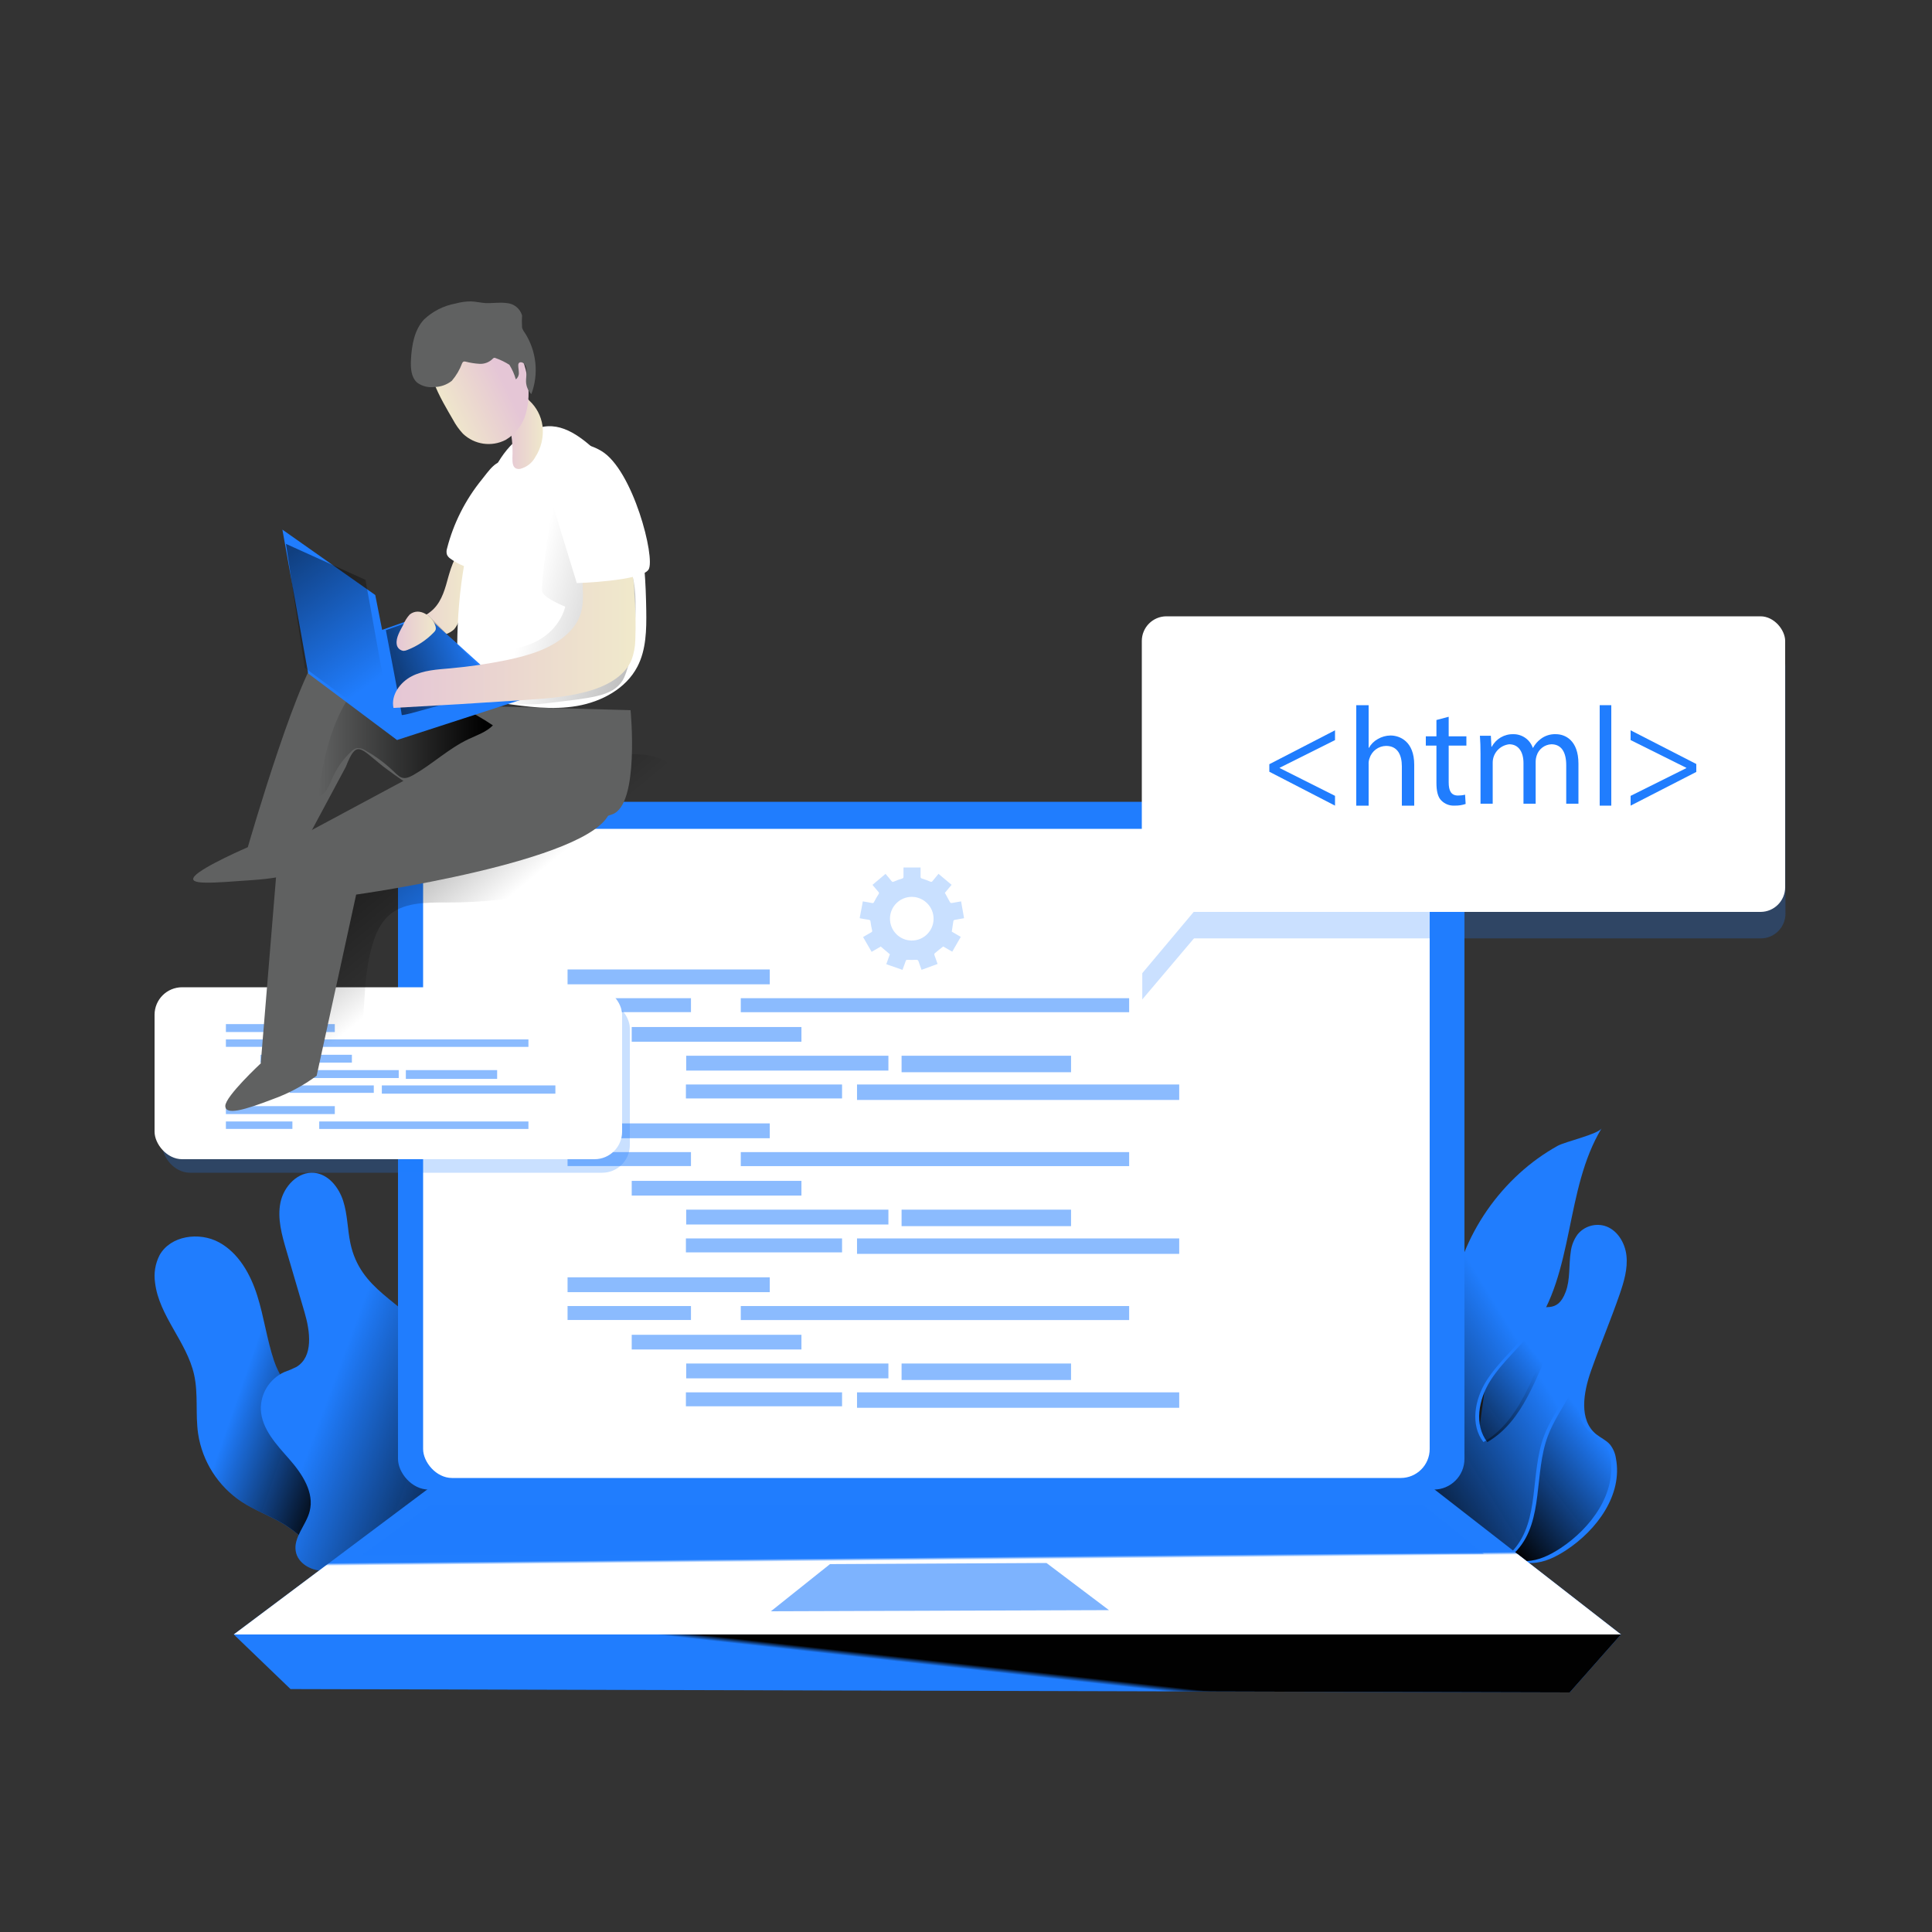 <?xml version="1.0" encoding="UTF-8"?>
<svg width="1000px" height="1000px" viewBox="0 0 1000 1000" version="1.1" xmlns="http://www.w3.org/2000/svg" xmlns:xlink="http://www.w3.org/1999/xlink">
    <rect x="0" y="0" width="1000" height="1000" fill="#333333" stroke="none"/>
    <!-- Generator: Sketch 54.1 (76490) - https://sketchapp.com -->
    <title>编组 79</title>
    <desc>Created with Sketch.</desc>
    <defs>
        <linearGradient x1="54.867%" y1="45.68%" x2="24.593%" y2="98.282%" id="linearGradient-1">
            <stop stop-color="#010101" stop-opacity="0" offset="0%"></stop>
            <stop stop-color="#010101" offset="95%"></stop>
        </linearGradient>
        <linearGradient x1="56.467%" y1="46.737%" x2="9.841%" y2="110.328%" id="linearGradient-2">
            <stop stop-color="#010101" stop-opacity="0" offset="0%"></stop>
            <stop stop-color="#010101" offset="95%"></stop>
        </linearGradient>
        <linearGradient x1="42.722%" y1="45.058%" x2="92.312%" y2="73.162%" id="linearGradient-3">
            <stop stop-color="#010101" stop-opacity="0" offset="0%"></stop>
            <stop stop-color="#010101" offset="95%"></stop>
        </linearGradient>
        <linearGradient x1="39.483%" y1="46.649%" x2="113.975%" y2="99.705%" id="linearGradient-4">
            <stop stop-color="#010101" stop-opacity="0" offset="0%"></stop>
            <stop stop-color="#010101" offset="95%"></stop>
        </linearGradient>
        <linearGradient x1="49.854%" y1="48.87%" x2="50.015%" y2="50.774%" id="linearGradient-5">
            <stop stop-color="#FFFFFF" stop-opacity="0" offset="0%"></stop>
            <stop stop-color="#FFFFFF" offset="95%"></stop>
        </linearGradient>
        <linearGradient x1="49.196%" y1="50.218%" x2="52.237%" y2="49.06%" id="linearGradient-6">
            <stop stop-color="#010101" stop-opacity="0" offset="0%"></stop>
            <stop stop-color="#010101" offset="95%"></stop>
        </linearGradient>
        <linearGradient x1="50.4%" y1="51.39%" x2="2.217%" y2="-8.278%" id="linearGradient-7">
            <stop stop-color="#010101" stop-opacity="0" offset="0%"></stop>
            <stop stop-color="#010101" offset="95%"></stop>
        </linearGradient>
        <linearGradient x1="-7.20221288e-13%" y1="49.999%" x2="100.095%" y2="49.999%" id="linearGradient-8">
            <stop stop-color="#E5C6D6" offset="0%"></stop>
            <stop stop-color="#EAD4D0" offset="42%"></stop>
            <stop stop-color="#F0E9CB" offset="100%"></stop>
        </linearGradient>
        <linearGradient x1="6.98322099e-13%" y1="49.962%" x2="100%" y2="49.962%" id="linearGradient-9">
            <stop stop-color="#010101" stop-opacity="0" offset="0%"></stop>
            <stop stop-color="#010101" offset="95%"></stop>
        </linearGradient>
        <linearGradient x1="-0.318%" y1="49.98%" x2="100.19%" y2="49.98%" id="linearGradient-10">
            <stop stop-color="#E5C6D6" offset="0%"></stop>
            <stop stop-color="#EAD4D0" offset="42%"></stop>
            <stop stop-color="#F0E9CB" offset="100%"></stop>
        </linearGradient>
        <linearGradient x1="83.852%" y1="34.408%" x2="-65.012%" y2="81.447%" id="linearGradient-11">
            <stop stop-color="#010101" stop-opacity="0" offset="0%"></stop>
            <stop stop-color="#010101" offset="95%"></stop>
        </linearGradient>
        <linearGradient x1="34.371%" y1="47.777%" x2="295.586%" y2="132.344%" id="linearGradient-12">
            <stop stop-color="#010101" stop-opacity="0" offset="0%"></stop>
            <stop stop-color="#010101" offset="95%"></stop>
        </linearGradient>
        <linearGradient x1="0.004%" y1="49.883%" x2="100.044%" y2="49.883%" id="linearGradient-13">
            <stop stop-color="#E5C6D6" offset="0%"></stop>
            <stop stop-color="#EAD4D0" offset="42%"></stop>
            <stop stop-color="#F0E9CB" offset="100%"></stop>
        </linearGradient>
        <linearGradient x1="64.171%" y1="80.63%" x2="-9.713%" y2="-102.333%" id="linearGradient-14">
            <stop stop-color="#010101" stop-opacity="0" offset="0%"></stop>
            <stop stop-color="#010101" offset="95%"></stop>
        </linearGradient>
        <linearGradient x1="72.2%" y1="38.08%" x2="19.6%" y2="66.556%" id="linearGradient-15">
            <stop stop-color="#E5C6D6" offset="0%"></stop>
            <stop stop-color="#EAD4D0" offset="42%"></stop>
            <stop stop-color="#F0E9CB" offset="100%"></stop>
        </linearGradient>
        <linearGradient x1="0.028%" y1="50.033%" x2="100.539%" y2="50.033%" id="linearGradient-16">
            <stop stop-color="#E5C6D6" offset="0%"></stop>
            <stop stop-color="#EAD4D0" offset="42%"></stop>
            <stop stop-color="#F0E9CB" offset="100%"></stop>
        </linearGradient>
    </defs>
    <g id="上传" stroke="none" stroke-width="1" fill="none" fill-rule="evenodd">
        <g id="画板" transform="translate(-10452, -3703)">
            <g id="编组-79" transform="translate(10452, 3703)">
                <rect id="矩形复制-30" x="0" y="0" width="1000" height="1000"></rect>
                <g id="编组-3" transform="translate(80, 156)" fill-rule="nonzero">
                    <path d="M730.406,512.636 C732.839,506.139 731.936,498.887 733.004,492.022 C733.38,488.743 734.599,485.617 736.543,482.948 C739.858,478.869 745.257,477.105 750.346,478.439 C756.924,480.279 761.108,487.108 761.845,493.881 C762.582,500.654 760.573,507.39 758.362,513.832 C753.736,527.213 748.208,540.262 743.49,553.606 C739.602,564.649 737.096,578.931 746.162,586.349 C748.484,588.189 751.396,589.459 753.368,591.723 C754.993,593.802 756.042,596.271 756.408,598.883 C759.965,617.674 746.568,635.932 730.609,646.387 C725.301,649.847 719.386,652.828 713.065,652.994 C703.077,653.233 693.992,646.147 689.366,637.294 C684.741,628.442 683.838,618.153 684.022,608.177 C684.442,595.487 685.611,582.833 687.523,570.281 C688.85,560.269 690.214,550.035 693.973,540.833 C696.83,533.728 702.708,522.427 710.891,520.771 C719.073,519.114 726.002,524.415 730.406,512.636 Z" id="路径" fill="#207DFE"></path>
                    <path d="M727.406,511.642 C729.839,505.126 728.936,497.892 730.004,491.026 C730.38,487.741 731.598,484.609 733.543,481.933 C736.863,477.861 742.261,476.104 747.346,477.442 C753.924,479.283 758.108,486.112 758.845,492.867 C759.582,499.622 757.573,506.378 755.362,512.82 C750.736,526.202 745.208,539.252 740.49,552.615 C736.602,563.659 734.096,577.925 743.162,585.342 C745.484,587.183 748.396,588.472 750.368,590.736 C751.992,592.808 753.041,595.271 753.408,597.877 C756.965,616.689 743.568,634.93 727.609,645.404 C722.301,648.864 716.386,651.846 710.065,651.993 C700.077,652.251 690.992,645.146 686.366,636.311 C681.741,627.475 680.838,617.149 681.022,607.173 C681.444,594.482 682.613,581.827 684.523,569.273 C685.85,559.26 687.214,549.136 690.973,539.823 C693.83,532.736 699.708,521.526 707.909,519.778 C716.11,518.029 723.002,523.385 727.406,511.642 Z" id="路径" fill="url(#linearGradient-1)"></path>
                    <path d="M749,428 C729.766,459.818 735.148,502.79 713.028,532.709 C706.315,541.797 697.382,549.153 691.353,558.72 C685.323,568.288 682.882,581.524 689.836,590.428 C708.552,579.607 715.081,556.471 724.402,536.967 C725.042,535.329 726.085,533.877 727.435,532.746 C732.484,529.188 738.754,536.156 739.309,542.295 C740.807,558.647 726.899,571.957 721.147,587.331 C713.934,606.614 719.094,630.8 705.408,646.212 C702.634,649.327 698.898,651.982 694.7,652 C691.636,651.822 688.675,650.836 686.119,649.143 C665.716,637.291 652.173,616.484 649.629,593.083 C647.65,573.431 649.962,550.388 662.039,534.737 C671.896,521.962 671.582,508.412 677.611,493.074 C683.916,477.159 693.777,462.886 706.444,451.338 C712.482,445.827 719.142,441.032 726.289,437.051 C730.321,434.858 747.206,431.06 749,428 Z" id="路径" fill="#207DFE"></path>
                    <path d="M747,428 C727.768,459.818 733.13,502.79 711.032,532.709 C704.319,541.797 695.387,549.153 689.358,558.72 C683.329,568.288 680.888,581.524 687.823,590.428 C706.556,579.607 713.066,556.471 722.405,536.967 C723.037,535.325 724.081,533.871 725.437,532.746 C730.486,529.188 736.755,536.156 737.31,542.295 C738.808,558.647 724.901,571.957 719.15,587.331 C711.938,606.614 717.097,630.8 703.413,646.212 C700.639,649.327 696.885,651.982 692.705,652 C689.636,651.819 686.67,650.833 684.106,649.143 C663.715,637.28 650.178,616.479 647.62,593.083 C645.66,573.431 647.971,550.388 660.029,534.737 C669.904,521.962 669.589,508.412 675.618,493.074 C681.922,477.159 691.782,462.886 704.448,451.338 C710.486,445.827 717.144,441.032 724.291,437.051 C728.341,434.858 745.206,431.06 747,428 Z" id="路径" fill="url(#linearGradient-2)"></path>
                    <path d="M61.836,548.366 C58.135,537.283 56.654,525.701 53.156,514.618 C49.658,503.535 43.532,492.544 33.315,487.003 C23.099,481.461 8.2,483.53 2.574,493.708 C0.341,498.094 -0.468,503.065 0.26,507.931 C2.296,525.091 16.621,538.52 20.434,555.385 C22.71,565.396 21.063,575.907 22.544,586.085 C24.712,600.467 32.883,613.259 45.031,621.292 C51.879,625.762 59.726,628.533 66.722,632.781 C75.925,638.407 83.413,646.436 88.377,656 C100.138,645.359 106.575,630.067 105.96,614.236 C104.386,580.266 71.461,576.664 61.836,548.366 Z" id="路径" fill="#207DFE"></path>
                    <path d="M61.836,548.366 C58.135,537.283 56.654,525.701 53.156,514.618 C49.658,503.535 43.532,492.544 33.315,487.003 C23.099,481.461 8.2,483.53 2.574,493.708 C0.341,498.094 -0.468,503.065 0.26,507.931 C2.296,525.091 16.621,538.52 20.434,555.385 C22.71,565.396 21.063,575.907 22.544,586.085 C24.712,600.467 32.883,613.259 45.031,621.292 C51.879,625.762 59.726,628.533 66.722,632.781 C75.925,638.407 83.413,646.436 88.377,656 C100.138,645.359 106.575,630.067 105.96,614.236 C104.386,580.266 71.461,576.664 61.836,548.366 Z" id="路径" fill="url(#linearGradient-3)"></path>
                    <path d="M101.336,487.378 C99.841,480.177 99.896,472.646 97.644,465.629 C95.393,458.613 90.04,451.8 82.695,451.063 C74.242,450.216 66.896,458.042 65.179,466.348 C63.463,474.653 65.862,483.197 68.262,491.337 L77.619,523.195 C80.535,533.084 82.307,546.159 73.466,551.499 C71.372,552.545 69.214,553.462 67.007,554.243 C59.474,557.733 54.754,565.37 55.01,573.652 C55.49,583.707 63.112,591.718 69.775,599.305 C76.438,606.892 82.824,616.541 80.277,626.283 C78.431,633.502 71.731,639.763 73.116,647.092 C74.242,653.169 80.886,656.944 87.087,656.999 C93.289,657.054 99.121,654.311 104.713,651.622 L131.42,638.731 C140.002,634.588 149.027,630.076 154.158,622.047 C157.344,616.482 159.189,610.253 159.547,603.853 C161.853,579.53 155.301,555.191 141.091,535.294 C128.024,517.155 106.485,512.109 101.336,487.378 Z" id="路径" fill="#207DFE"></path>
                    <path d="M101.336,487.378 C99.841,480.177 99.896,472.646 97.644,465.629 C95.393,458.613 90.04,451.8 82.695,451.063 C74.242,450.216 66.896,458.042 65.179,466.348 C63.463,474.653 65.862,483.197 68.262,491.337 L77.619,523.195 C80.535,533.084 82.307,546.159 73.466,551.499 C71.372,552.545 69.214,553.462 67.007,554.243 C59.474,557.733 54.754,565.37 55.01,573.652 C55.49,583.707 63.112,591.718 69.775,599.305 C76.438,606.892 82.824,616.541 80.277,626.283 C78.431,633.502 71.731,639.763 73.116,647.092 C74.242,653.169 80.886,656.944 87.087,656.999 C93.289,657.054 99.121,654.311 104.713,651.622 L131.42,638.731 C140.002,634.588 149.027,630.076 154.158,622.047 C157.344,616.482 159.189,610.253 159.547,603.853 C161.853,579.53 155.301,555.191 141.091,535.294 C128.024,517.155 106.485,512.109 101.336,487.378 Z" id="路径" fill="url(#linearGradient-4)"></path>
                    <rect id="矩形" fill="#207DFE" x="126" y="259" width="552" height="356" rx="15.89"></rect>
                    <rect id="矩形" fill="#FFFFFF" x="139" y="273" width="521" height="336" rx="14.99"></rect>
                    <g id="编组" opacity="0.52" transform="translate(213, 345)" fill="#207DFE">
                        <rect id="矩形" x="0.77" y="0.794" width="104.662" height="7.683"></rect>
                        <rect id="矩形" x="0.77" y="15.661" width="63.874" height="7.221"></rect>
                        <rect id="矩形" x="90.422" y="15.661" width="201.025" height="7.258"></rect>
                        <rect id="矩形" x="33.979" y="30.583" width="87.845" height="7.609"></rect>
                        <rect id="矩形" x="62.173" y="45.449" width="104.662" height="7.683"></rect>
                        <rect id="矩形" x="173.657" y="45.449" width="87.716" height="8.532"></rect>
                        <rect id="矩形" x="62.026" y="60.334" width="80.819" height="7.221"></rect>
                        <rect id="矩形" x="150.59" y="60.334" width="166.765" height="7.997"></rect>
                        <rect id="矩形" x="0.77" y="80.464" width="104.662" height="7.683"></rect>
                        <rect id="矩形" x="0.77" y="95.33" width="63.874" height="7.221"></rect>
                        <rect id="矩形" x="90.422" y="95.33" width="201.025" height="7.258"></rect>
                        <rect id="矩形" x="33.979" y="110.215" width="87.845" height="7.609"></rect>
                        <rect id="矩形" x="62.173" y="125.119" width="104.662" height="7.683"></rect>
                        <rect id="矩形" x="173.657" y="125.119" width="87.716" height="8.532"></rect>
                        <rect id="矩形" x="62.026" y="140.004" width="80.819" height="7.221"></rect>
                        <rect id="矩形" x="150.59" y="140.004" width="166.765" height="7.997"></rect>
                        <rect id="矩形" x="0.77" y="160.134" width="104.662" height="7.683"></rect>
                        <rect id="矩形" x="0.77" y="175" width="63.874" height="7.221"></rect>
                        <rect id="矩形" x="90.422" y="175" width="201.025" height="7.258"></rect>
                        <rect id="矩形" x="33.979" y="189.885" width="87.845" height="7.609"></rect>
                        <rect id="矩形" x="62.173" y="204.752" width="104.662" height="7.683"></rect>
                        <rect id="矩形" x="173.657" y="204.752" width="87.716" height="8.532"></rect>
                        <rect id="矩形" x="62.026" y="219.674" width="80.819" height="7.221"></rect>
                        <rect id="矩形" x="150.59" y="219.674" width="166.765" height="7.997"></rect>
                    </g>
                    <rect id="矩形" fill="#207DFE" opacity="0.24" transform="translate(125, 406.5) rotate(-180) translate(-125, -406.5) " x="4" y="362" width="242" height="89" rx="14.26"></rect>
                    <polygon id="路径" fill="#207DFE" points="143.558 613.138 41 690 759 690 658.729 612"></polygon>
                    <polygon id="路径" fill="url(#linearGradient-5)" points="143.558 613.138 41 690 759 690 658.729 612"></polygon>
                    <polygon id="路径" fill="#207DFE" points="70.379 718.265 41 690 759 690 732.48 720"></polygon>
                    <polygon id="路径" fill="url(#linearGradient-6)" points="70.379 718.265 41 690 759 690 732.48 720"></polygon>
                    <polygon id="路径" fill="#207DFE" opacity="0.58" points="319 678 349.608 653.577 461.654 653 494 677.405"></polygon>
                    <polygon id="路径" fill="#207DFE" opacity="0.58" points="107 649 688 648.229 656.879 623 142.733 623"></polygon>
                    <g id="编组" opacity="0.24" transform="translate(511, 176)" fill="#207DFE">
                        <rect id="矩形" x="0.24" y="0.382" width="332.911" height="153.331" rx="12.77"></rect>
                        <polygon id="路径" points="0.24 185.304 0.24 129.605 47.387 129.605"></polygon>
                    </g>
                    <rect id="矩形" fill="#FFFFFF" x="511" y="163" width="333" height="153" rx="12.77"></rect>
                    <polygon id="路径" fill="#FFFFFF" points="511 348 511 292 558 292"></polygon>
                    <rect id="矩形" fill="#FFFFFF" transform="translate(121, 399.5) rotate(-180) translate(-121, -399.5) " x="0" y="355" width="242" height="89" rx="14.26"></rect>
                    <g id="编组" opacity="0.52" transform="translate(36, 374)" fill="#207DFE">
                        <rect id="矩形" x="0.925" y="0.073" width="56.372" height="4.107"></rect>
                        <rect id="矩形" x="0.925" y="7.993" width="34.418" height="3.85"></rect>
                        <rect id="矩形" x="49.233" y="7.993" width="108.286" height="3.868"></rect>
                        <rect id="矩形" x="18.828" y="15.95" width="47.309" height="4.052"></rect>
                        <rect id="矩形" x="34.012" y="23.888" width="56.372" height="4.107"></rect>
                        <rect id="矩形" x="94.064" y="23.888" width="47.254" height="4.547"></rect>
                        <rect id="矩形" x="33.938" y="31.808" width="43.536" height="3.85"></rect>
                        <rect id="矩形" x="81.635" y="31.808" width="89.828" height="4.272"></rect>
                        <rect id="矩形" x="0.925" y="42.533" width="56.372" height="4.107"></rect>
                        <rect id="矩形" x="0.925" y="50.472" width="34.418" height="3.85"></rect>
                        <rect id="矩形" x="49.233" y="50.472" width="108.286" height="3.868"></rect>
                    </g>
                    <path d="M365.037,318.775 L366.04,313.586 C366.225,312.619 366.392,311.634 366.578,310.555 C368.211,310.834 369.771,311.076 371.33,311.392 C371.541,311.474 371.777,311.465 371.981,311.366 C372.186,311.268 372.34,311.088 372.407,310.871 C373.112,309.495 373.892,308.156 374.727,306.854 C374.883,306.707 374.971,306.502 374.971,306.287 C374.971,306.073 374.883,305.868 374.727,305.72 C373.688,304.511 372.667,303.265 371.59,302.001 L378.347,296.31 C379.405,297.556 380.444,298.765 381.428,300.029 C381.551,300.238 381.754,300.386 381.99,300.439 C382.225,300.492 382.473,300.445 382.672,300.308 C384.029,299.704 385.425,299.188 386.849,298.765 C387.517,298.579 387.666,298.319 387.647,297.705 C387.647,296.143 387.647,294.599 387.647,293 L396.483,293 C396.483,294.581 396.483,296.143 396.483,297.724 C396.483,298.356 396.65,298.579 397.281,298.765 C398.704,299.193 400.099,299.709 401.458,300.308 C401.66,300.443 401.909,300.488 402.145,300.431 C402.38,300.375 402.582,300.223 402.702,300.011 C403.685,298.784 404.706,297.593 405.765,296.292 L412.54,301.982 L409.069,306.129 C409.997,307.877 410.925,309.532 411.816,311.15 C412.038,311.351 412.338,311.44 412.633,311.392 L417.459,310.555 L419,319.258 C417.348,319.556 415.751,319.816 414.174,320.132 C413.914,320.132 413.524,320.43 413.487,320.634 C413.171,322.494 412.911,324.354 412.633,326.213 L417.292,328.928 L412.874,336.59 L408.178,333.894 C406.656,335.102 405.189,336.255 403.76,337.464 C403.592,337.673 403.536,337.951 403.611,338.208 C404.15,339.77 404.725,341.332 405.3,342.95 L397.003,345.981 C396.502,344.568 395.945,343.192 395.499,341.779 C395.239,340.96 394.887,340.719 393.996,340.793 C392.562,340.895 391.123,340.895 389.689,340.793 C389.169,340.793 388.965,340.905 388.816,341.388 C388.297,342.894 387.721,344.401 387.127,346 L378.737,343.062 L380.593,337.929 L375.878,333.931 L371.144,336.665 L366.726,329.003 C368.174,328.166 369.548,327.348 370.94,326.567 C371.141,326.492 371.302,326.339 371.386,326.142 C371.47,325.945 371.47,325.722 371.386,325.525 C371.052,324.095 370.792,322.649 370.606,321.192 C370.606,320.486 370.365,320.151 369.567,320.058 C368.044,319.872 366.522,319.556 365,319.277 L365.037,318.775 Z M392.084,308.212 C385.858,308.131 380.743,313.115 380.652,319.351 C380.56,325.587 385.526,330.72 391.751,330.823 C397.976,330.925 403.108,325.959 403.221,319.723 C403.304,313.469 398.326,308.324 392.084,308.212 L392.084,308.212 Z" id="形状" fill="#207DFE" opacity="0.24"></path>
                    <polygon id="路径" fill="#207DFE" points="577 239.555 611 222 611 227.071 582.338 241.399 582.338 241.528 611 255.929 611 261 577 243.445"></polygon>
                    <path d="M622,209 L628.402,209 L628.402,231.073 L628.549,231.073 C629.638,229.165 631.226,227.594 633.14,226.53 C635.134,225.355 637.397,224.722 639.707,224.69 C644.427,224.69 652,227.615 652,239.847 L652,261 L645.598,261 L645.598,240.638 C645.598,234.917 643.494,230.08 637.439,230.08 C633.487,230.138 630.019,232.742 628.841,236.536 C628.489,237.519 628.34,238.564 628.402,239.608 L628.402,261 L622,261 L622,209 Z" id="路径" fill="#207DFE"></path>
                    <path d="M669.838,215 L669.838,225.109 L679,225.109 L679,229.926 L669.838,229.926 L669.838,248.922 C669.838,253.283 671.084,255.765 674.657,255.765 C675.893,255.777 677.124,255.63 678.322,255.327 L678.615,260.126 C676.782,260.748 674.852,261.038 672.916,260.983 C670.324,261.142 667.793,260.162 665.99,258.301 C664.157,256.476 663.497,253.283 663.497,249.177 L663.497,229.926 L658,229.926 L658,225.109 L663.497,225.109 L663.497,216.679 L669.838,215 Z" id="路径" fill="#207DFE"></path>
                    <path d="M686.313,234.327 C686.313,230.675 686.221,227.717 686,224.814 L691.661,224.814 L691.956,230.475 L692.177,230.475 C694.35,226.393 698.674,223.888 703.332,224.011 C707.859,223.975 711.901,226.815 713.362,231.059 L713.51,231.059 C714.485,229.268 715.837,227.705 717.474,226.476 C719.718,224.765 722.499,223.892 725.329,224.011 C730.012,224.011 737,227.06 737,239.276 L737,260 L730.676,260 L730.676,240.079 C730.676,233.305 728.187,229.233 722.969,229.233 C719.438,229.412 716.401,231.763 715.372,235.112 C715.034,236.145 714.859,237.223 714.856,238.308 L714.856,260 L708.55,260 L708.55,238.91 C708.55,233.305 706.042,229.233 701.175,229.233 C696.289,229.791 692.606,233.894 692.619,238.764 L692.619,260 L686.313,260 L686.313,234.327 Z" id="路径" fill="#207DFE"></path>
                    <polygon id="路径" fill="#207DFE" points="748 209 754 209 754 261 748 261"></polygon>
                    <polygon id="路径" fill="#207DFE" points="798 243.552 764 261 764 255.939 792.864 241.564 792.864 241.436 764 227.061 764 222 798 239.448"></polygon>
                    <g id="编组-26" transform="translate(20, 0)">
                        <path d="M251.831,246.839 C256.216,258.358 247.528,270.655 238.039,278.566 C208.911,303.105 169.081,311.294 131.209,311.127 C120.424,311.127 108.315,310.905 100.564,318.455 C97.441,321.748 95.111,325.717 93.751,330.058 C86,351.738 90.745,376.304 83.518,398.177 C82.075,403.551 79.091,408.378 74.94,412.057 C70.653,415.719 64.568,416.347 59.631,413.639 C53.259,409.531 53.177,400.37 53.811,392.764 L56.569,358.067 C58.252,337.803 60.596,315.902 74.25,300.884 C82.525,291.891 93.724,286.533 104.729,281.453 C124.81,272.043 237.018,207.921 251.831,246.839 Z" id="路径" fill="url(#linearGradient-7)"></path>
                        <path d="M124.478,159.157 C120.388,163.286 114.603,165.059 109.732,168.19 C105.624,170.858 102.193,174.496 99.723,178.801 C102.037,181.766 106.477,181.018 110.002,179.937 C117.051,177.721 124.021,175.172 130.855,172.235 C132.374,171.7 133.78,170.872 134.999,169.797 C136.262,168.331 137.182,166.587 137.69,164.699 C140.385,156.933 141.883,148.781 142.13,140.538 C142.348,138.332 142.034,136.105 141.215,134.055 C136.802,124.995 133.143,139.014 132.12,142.367 C130.479,148.379 128.891,154.696 124.478,159.157 Z" id="路径" fill="url(#linearGradient-8)"></path>
                        <path d="M131.356,127.993 C131.037,129.014 131.037,130.105 131.356,131.126 C131.767,131.998 132.428,132.733 133.258,133.242 C136.299,135.442 139.732,137.064 143.38,138.023 C144.461,138.369 145.602,138.499 146.735,138.408 C148.75,137.946 150.539,136.809 151.796,135.193 C158.555,127.621 162.688,118.131 163.595,108.098 C164.099,103.646 165.693,87.214 161.89,83.971 C157.584,80.289 152.271,88.752 149.391,92.215 C140.839,102.732 134.688,114.934 131.356,127.993 L131.356,127.993 Z" id="路径" fill="#FFFFFF"></path>
                        <path d="M226.384,211.584 C226.384,211.584 231.137,260.536 216.905,265.5 C202.673,270.465 169.983,278.258 152.221,271.879 C132.881,263.712 114.651,253.145 97.961,240.428 C86.147,230.943 84.535,226.838 79.003,240.9 L49.844,295.287 C49.844,295.287 51.262,298.06 30.664,299.53 C10.066,301 -3.471,302.304 0.782,297.422 C5.035,292.541 28.273,282.501 28.273,282.501 C28.273,282.501 56.71,183.683 68.107,179.412 C79.503,175.141 148.718,209.449 148.718,209.449 L226.384,211.584 Z" id="路径" fill="#606161"></path>
                        <path d="M142.451,226.596 C146.87,224.513 151.706,222.93 155.124,219.457 C137.135,207.377 116.456,199.89 94.9,197.652 C92.814,197.377 90.696,197.481 88.647,197.957 C84.733,199.53 81.544,202.5 79.698,206.291 C70.499,221.346 66.914,239.096 64.635,256.568 C68.859,255.068 70.527,250.152 72.361,246.068 C74.595,241.161 77.778,236.743 81.727,233.068 C82.535,232.154 83.601,231.506 84.784,231.207 C86.261,231.116 87.727,231.517 88.953,232.346 C93.769,235.016 98.256,238.242 102.32,241.957 C106.934,246.152 108.045,248.457 113.937,245.152 C123.831,239.513 132.168,231.485 142.451,226.596 Z" id="路径" fill="url(#linearGradient-9)"></path>
                        <path d="M152.087,94.883 C141.256,121.034 136.879,149.553 136.657,177.852 C136.657,186.936 137.516,197.286 144.691,202.902 C149.012,206.288 154.719,207.196 160.176,207.994 C172.947,209.839 185.995,211.6 198.71,209.398 C211.426,207.196 224.03,200.424 229.931,189.028 C234.502,180.246 234.641,169.924 234.502,160.041 C234.059,132.348 231.732,99.04 210.041,78.752 C201.73,70.962 191.203,61.932 179.236,65.346 C165.107,69.365 157.351,82.248 152.087,94.883 Z" id="路径" fill="#FFFFFF"></path>
                        <path d="M165.231,80.964 C165.231,82.981 165.231,85.489 166.958,86.416 C167.702,86.755 168.535,86.841 169.332,86.662 C172.635,85.807 175.439,83.606 177.074,80.582 C180.172,75.8 181.492,70.062 180.797,64.389 C180.087,59.363 177.664,54.745 173.945,51.331 C173.378,50.479 172.458,49.933 171.445,49.849 C170.432,49.764 169.436,50.149 168.738,50.895 C166.656,52.508 164.836,54.44 163.342,56.62 C161.832,58.937 162.722,60.273 163.342,62.835 C164.897,68.743 165.534,74.859 165.231,80.964 Z" id="路径" fill="url(#linearGradient-10)"></path>
                        <polygon id="路径" fill="#207DFE" points="46.168 118.132 59.52 192.599 105.502 227.035 169.898 206.129 157.436 195.996 120.05 162.144 97.796 170.023 94.236 151.983"></polygon>
                        <path d="M99.723,170.167 C99.723,170.167 107.949,212.79 107.949,214.043 C107.949,215.295 158.818,199.771 158.818,199.771 L121.606,162.432 L99.723,170.167 Z" id="路径" fill="url(#linearGradient-11)"></path>
                        <path d="M186.442,103.366 C186.442,103.366 179.053,147.524 180.844,150.784 C182.635,154.043 192.543,158.015 192.543,158.015 C192.543,158.015 189.213,175.547 166.289,179.738 C143.366,183.93 148.153,202.393 148.153,202.393 C148.153,202.393 160.58,210.803 182.999,208.008 C205.418,205.214 216.894,204.721 222.184,196.311 C227.474,187.902 231.252,155.687 227.446,142.62 C223.639,129.554 186.442,103.366 186.442,103.366 Z" id="路径" fill="url(#linearGradient-12)"></path>
                        <path d="M193.973,171.774 C185.635,179.802 173.85,183.208 162.483,185.616 C152.77,187.607 142.953,189.049 133.077,189.935 C126.268,190.517 119.18,190.904 113.149,194.005 C107.118,197.106 102.226,203.778 103.672,210.423 C126.444,209.205 149.197,207.83 171.933,206.298 C184.023,205.495 196.28,204.581 207.731,200.761 C215.763,197.992 223.796,193.23 226.964,185.367 C228.1,182.2 228.729,178.874 228.826,175.511 C229.169,167.147 228.983,158.769 228.27,150.428 C228.28,144.79 227.155,139.208 224.963,134.01 C219.015,122.188 204.145,122.714 202.061,135.533 C199.81,149.127 206.063,160.173 193.973,171.774 Z" id="路径" fill="url(#linearGradient-13)"></path>
                        <path d="M182.825,94.581 L198.555,145.819 C198.555,145.819 232.083,144.769 235.716,138.772 C239.348,132.775 227.641,87.174 211.296,77.446 C194.951,67.718 183.188,79.049 182.825,94.581 Z" id="路径" fill="#FFFFFF"></path>
                        <path d="M161.978,219.652 L44.125,282.895 L34.966,394.409 C34.966,394.409 16.62,411.463 16.62,416.434 C16.62,421.406 26.497,418.573 41.311,412.879 C49.384,409.976 56.995,405.906 63.905,400.797 L84.347,307.031 C84.347,307.031 206.421,289.977 215.58,264.424 C221.138,250.113 216.521,233.826 204.297,224.624 L161.978,219.652 Z" id="路径" fill="#606161"></path>
                        <polygon id="路径" fill="url(#linearGradient-14)" points="57.734 189.68 103.416 223.344 89.17 144.135 48.015 125.515"></polygon>
                        <path d="M134.445,61.205 C135.843,63.844 137.576,66.287 139.599,68.471 C145.573,74.184 154.453,75.465 161.765,71.669 C166.84,68.663 170.573,63.788 172.183,58.062 C173.761,52.373 174.017,46.39 172.931,40.584 C171.902,25.974 161.041,14.023 146.748,11.771 C144.116,11.017 141.351,10.873 138.657,11.35 C136.106,12.074 133.71,13.273 131.592,14.885 C129.179,16.391 126.979,18.222 125.053,20.328 C115.882,31.185 128.987,51.666 134.445,61.205 Z" id="路径" fill="url(#linearGradient-15)"></path>
                        <path d="M166.989,40.346 C168.044,39.551 168.629,38.285 168.551,36.973 C168.551,35.667 168.25,34.388 168.25,33.11 C168.229,32.763 168.295,32.418 168.442,32.103 C169.017,31.069 170.688,31.504 171.428,32.429 C173.456,34.905 172.141,38.524 172.278,41.679 C172.386,44.045 173.36,46.289 175.017,47.991 C178.941,37.52 177.726,25.832 171.73,16.378 C171.09,15.553 170.582,14.635 170.223,13.657 C170.085,11.519 170.085,9.375 170.223,7.237 C169.163,3.66 165.969,1.118 162.222,0.871 C158.605,0.354 154.906,1.034 151.262,0.871 C148.741,0.707 146.275,0.082 143.782,0 C141.105,0.008 138.442,0.374 135.863,1.088 C129.681,2.205 123.964,5.1 119.424,9.413 C114.41,14.854 113.122,22.717 112.711,30.117 C112.492,34.361 112.711,39.231 115.944,42.06 C118.475,43.907 121.624,44.716 124.739,44.318 C128.057,44.294 131.27,43.164 133.863,41.108 C136.158,38.422 137.958,35.355 139.179,32.049 C139.313,31.688 139.563,31.382 139.891,31.178 C140.248,31.069 140.63,31.069 140.987,31.178 C143.337,31.788 145.741,32.17 148.166,32.321 C150.627,32.463 153.038,31.587 154.824,29.899 C155.061,29.557 155.409,29.307 155.81,29.192 C156.116,29.196 156.416,29.271 156.687,29.41 C159.129,30.278 161.464,31.419 163.647,32.81 C165.108,35.156 166.233,37.692 166.989,40.346 Z" id="路径" fill="#606161"></path>
                        <path d="M105.323,177.36 C105.487,179.191 106.956,180.662 108.848,180.89 C109.582,180.856 110.302,180.678 110.963,180.367 C116.11,178.349 120.737,175.27 124.52,171.346 C124.956,170.966 125.291,170.491 125.496,169.96 C125.649,169.243 125.583,168.498 125.306,167.816 C123.734,163.005 117.172,158.037 112.074,162.064 C110.597,163.692 109.431,165.56 108.631,167.581 C107.166,170.379 104.862,174.039 105.323,177.36 Z" id="路径" fill="url(#linearGradient-16)"></path>
                    </g>
                </g>
            </g>
        </g>
    </g>
</svg>